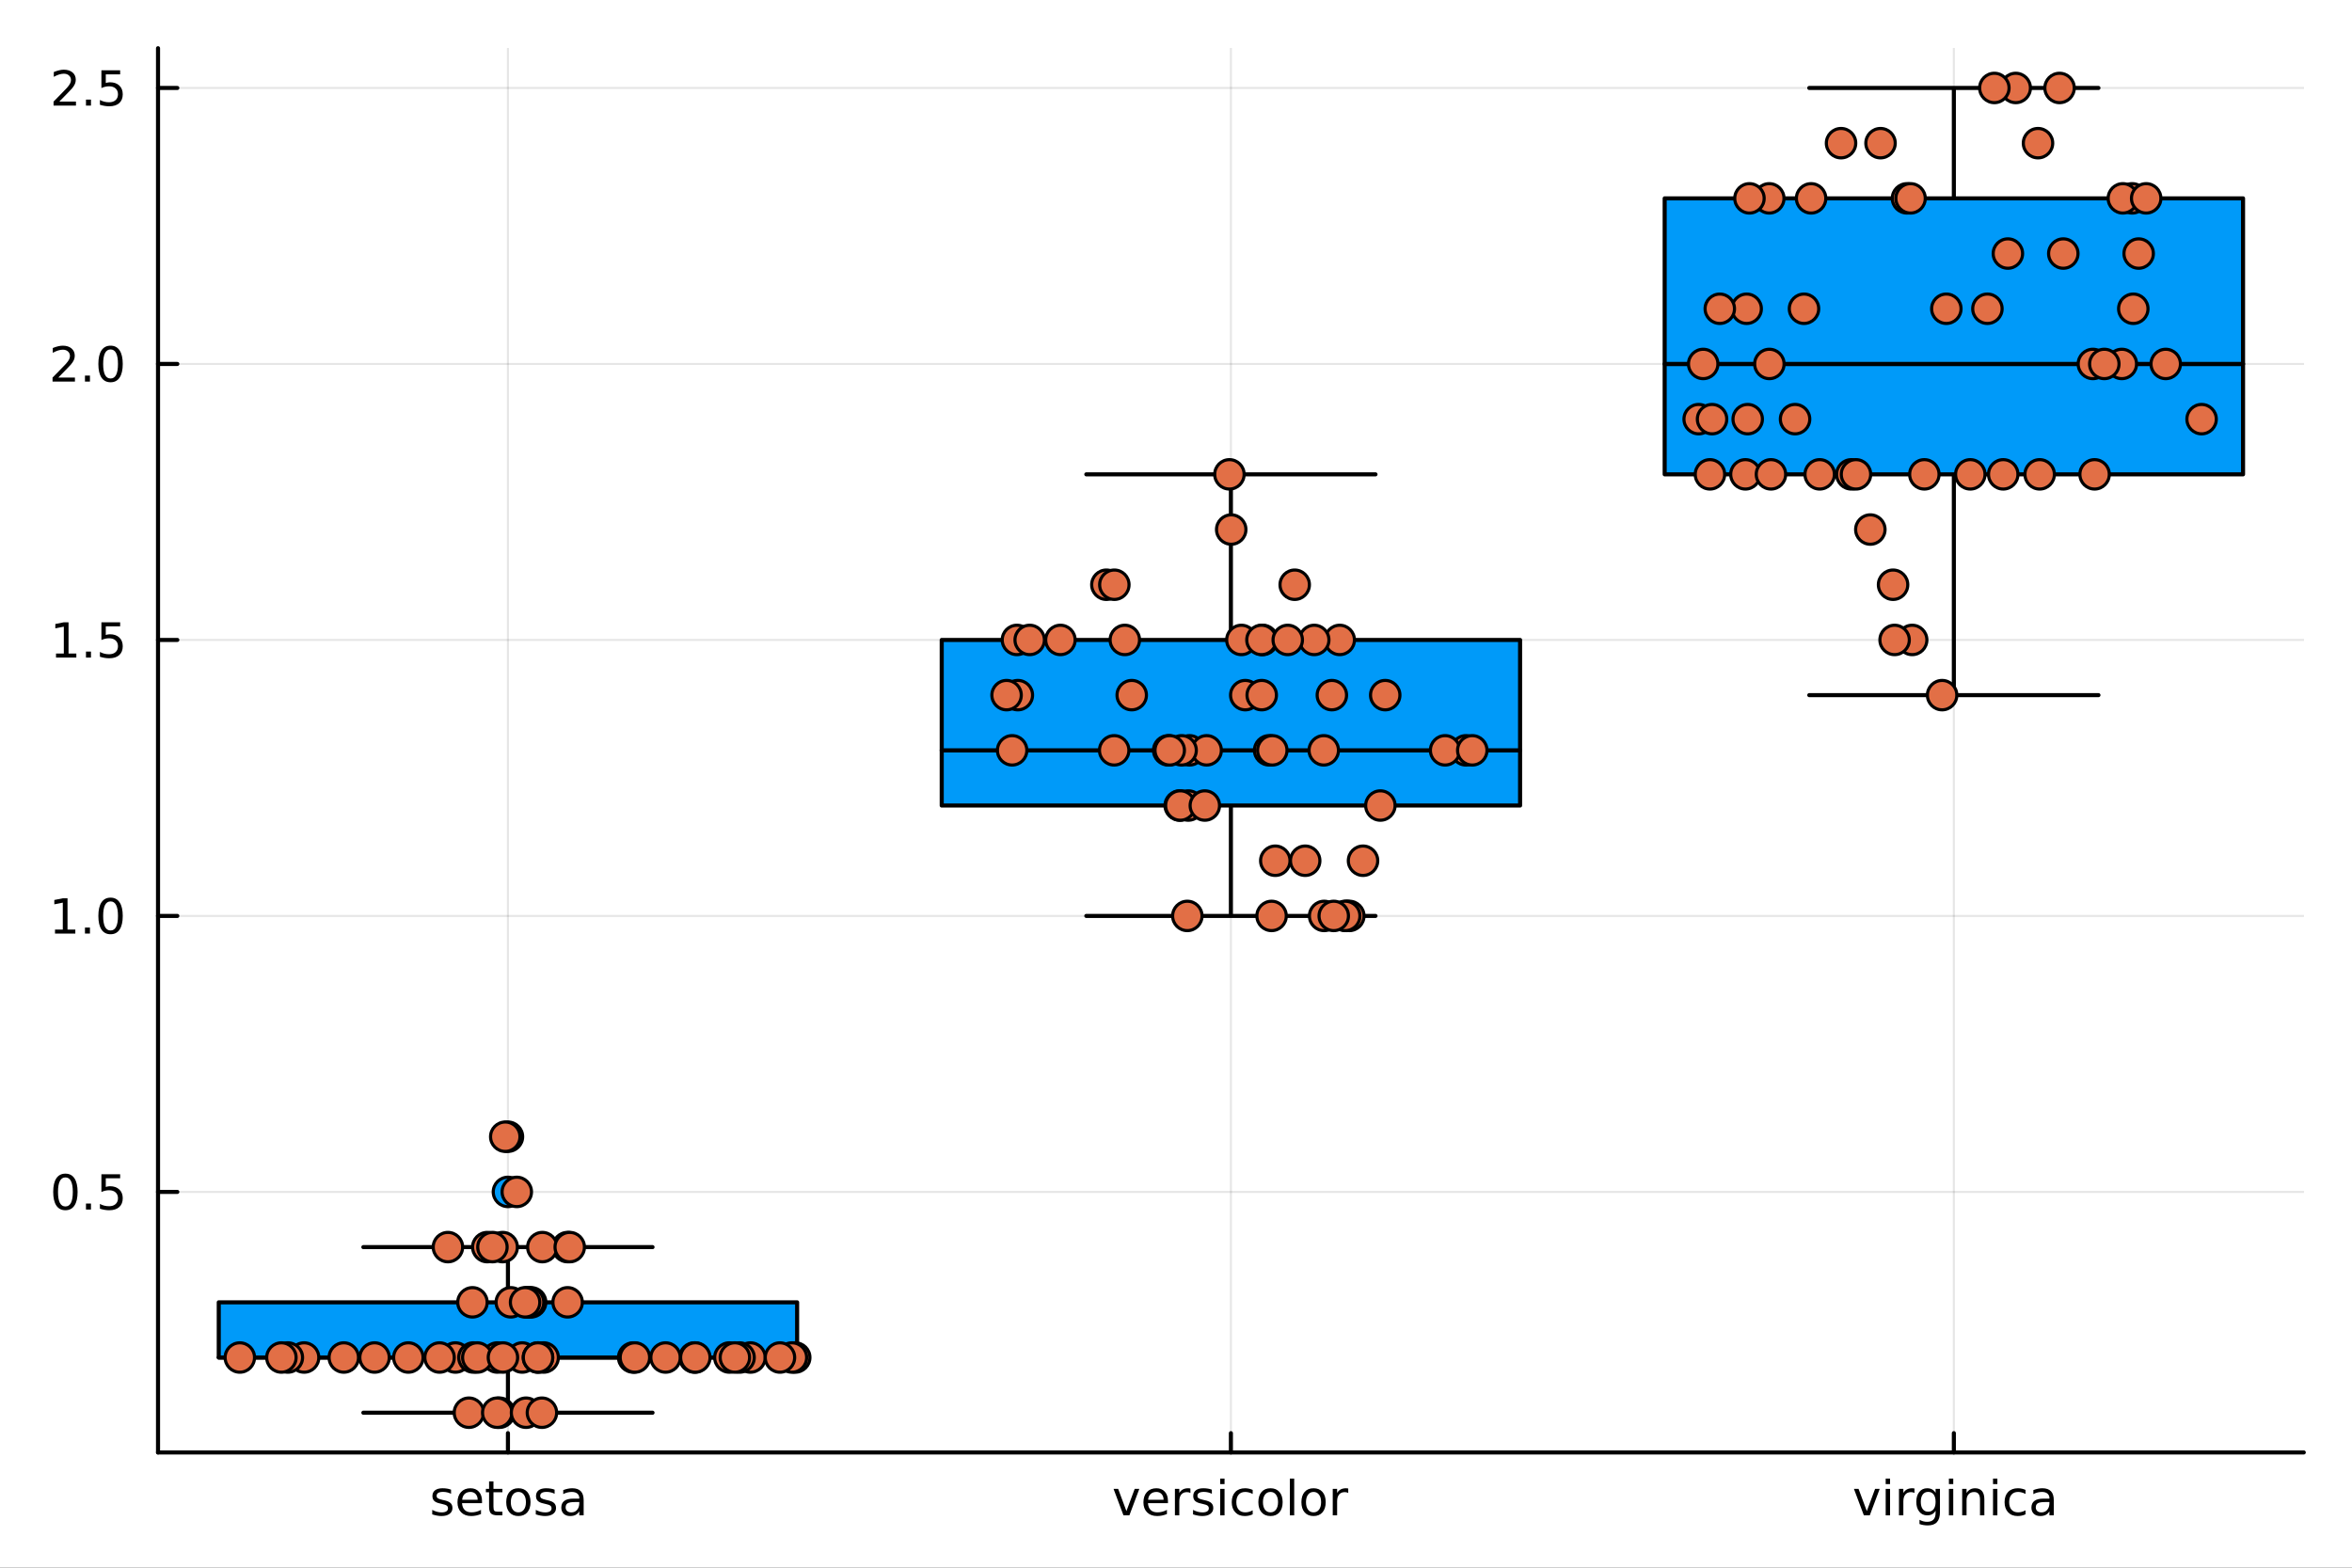 <?xml version="1.0" encoding="utf-8"?>
<svg xmlns="http://www.w3.org/2000/svg" xmlns:xlink="http://www.w3.org/1999/xlink" width="576" height="384" viewBox="0 0 2304 1536">
<rect x="0" y="0" width="2304" height="1536" fill="#333333" stroke="none"/>
<defs>
  <clipPath id="clip310">
    <rect x="0" y="0" width="2304" height="1536"/>
  </clipPath>
</defs>
<path clip-path="url(#clip310)" d="
M0 1536 L2304 1536 L2304 0 L0 0  Z
  " fill="#ffffff" fill-rule="evenodd" fill-opacity="1"/>
<defs>
  <clipPath id="clip311">
    <rect x="460" y="0" width="1614" height="1536"/>
  </clipPath>
</defs>
<path clip-path="url(#clip310)" d="
M154.805 1423.09 L2256.76 1423.09 L2256.76 47.244 L154.805 47.244  Z
  " fill="#ffffff" fill-rule="evenodd" fill-opacity="1"/>
<defs>
  <clipPath id="clip312">
    <rect x="154" y="47" width="2103" height="1377"/>
  </clipPath>
</defs>
<polyline clip-path="url(#clip312)" style="stroke:#000000; stroke-linecap:round; stroke-linejoin:round; stroke-width:2; stroke-opacity:0.1; fill:none" points="
  497.576,1423.09 497.576,47.244 
  "/>
<polyline clip-path="url(#clip312)" style="stroke:#000000; stroke-linecap:round; stroke-linejoin:round; stroke-width:2; stroke-opacity:0.1; fill:none" points="
  1205.78,1423.09 1205.78,47.244 
  "/>
<polyline clip-path="url(#clip312)" style="stroke:#000000; stroke-linecap:round; stroke-linejoin:round; stroke-width:2; stroke-opacity:0.1; fill:none" points="
  1913.98,1423.09 1913.98,47.244 
  "/>
<polyline clip-path="url(#clip310)" style="stroke:#000000; stroke-linecap:round; stroke-linejoin:round; stroke-width:4; stroke-opacity:1; fill:none" points="
  154.805,1423.09 2256.76,1423.09 
  "/>
<polyline clip-path="url(#clip310)" style="stroke:#000000; stroke-linecap:round; stroke-linejoin:round; stroke-width:4; stroke-opacity:1; fill:none" points="
  497.576,1423.09 497.576,1404.19 
  "/>
<polyline clip-path="url(#clip310)" style="stroke:#000000; stroke-linecap:round; stroke-linejoin:round; stroke-width:4; stroke-opacity:1; fill:none" points="
  1205.78,1423.09 1205.78,1404.19 
  "/>
<polyline clip-path="url(#clip310)" style="stroke:#000000; stroke-linecap:round; stroke-linejoin:round; stroke-width:4; stroke-opacity:1; fill:none" points="
  1913.98,1423.09 1913.98,1404.19 
  "/>
<path clip-path="url(#clip310)" d="M441.835 1459.56 L441.835 1463.59 Q440.03 1462.66 438.085 1462.2 Q436.141 1461.73 434.058 1461.73 Q430.886 1461.73 429.289 1462.71 Q427.715 1463.68 427.715 1465.62 Q427.715 1467.1 428.849 1467.96 Q429.984 1468.79 433.41 1469.56 L434.868 1469.88 Q439.405 1470.85 441.303 1472.64 Q443.224 1474.4 443.224 1477.57 Q443.224 1481.18 440.354 1483.28 Q437.507 1485.39 432.507 1485.39 Q430.423 1485.39 428.155 1484.97 Q425.91 1484.58 423.41 1483.77 L423.41 1479.37 Q425.771 1480.6 428.062 1481.22 Q430.354 1481.83 432.599 1481.83 Q435.609 1481.83 437.229 1480.81 Q438.849 1479.77 438.849 1477.89 Q438.849 1476.16 437.669 1475.23 Q436.511 1474.3 432.553 1473.45 L431.072 1473.1 Q427.113 1472.27 425.354 1470.55 Q423.595 1468.82 423.595 1465.81 Q423.595 1462.15 426.187 1460.16 Q428.78 1458.17 433.548 1458.17 Q435.91 1458.17 437.993 1458.52 Q440.076 1458.86 441.835 1459.56 Z" fill="#000000" fill-rule="evenodd" fill-opacity="1" /><path clip-path="url(#clip310)" d="M472.183 1470.69 L472.183 1472.78 L452.599 1472.78 Q452.877 1477.17 455.238 1479.49 Q457.622 1481.78 461.858 1481.78 Q464.312 1481.78 466.604 1481.18 Q468.919 1480.58 471.187 1479.37 L471.187 1483.4 Q468.895 1484.37 466.488 1484.88 Q464.081 1485.39 461.604 1485.39 Q455.4 1485.39 451.766 1481.78 Q448.155 1478.17 448.155 1472.01 Q448.155 1465.65 451.581 1461.92 Q455.03 1458.17 460.863 1458.17 Q466.095 1458.17 469.127 1461.55 Q472.183 1464.91 472.183 1470.69 M467.923 1469.44 Q467.877 1465.95 465.956 1463.86 Q464.058 1461.78 460.909 1461.78 Q457.345 1461.78 455.192 1463.79 Q453.062 1465.81 452.738 1469.47 L467.923 1469.44 Z" fill="#000000" fill-rule="evenodd" fill-opacity="1" /><path clip-path="url(#clip310)" d="M483.386 1451.43 L483.386 1458.79 L492.159 1458.79 L492.159 1462.1 L483.386 1462.1 L483.386 1476.18 Q483.386 1479.35 484.243 1480.25 Q485.122 1481.16 487.784 1481.16 L492.159 1481.16 L492.159 1484.72 L487.784 1484.72 Q482.854 1484.72 480.979 1482.89 Q479.104 1481.04 479.104 1476.18 L479.104 1462.1 L475.979 1462.1 L475.979 1458.79 L479.104 1458.79 L479.104 1451.43 L483.386 1451.43 Z" fill="#000000" fill-rule="evenodd" fill-opacity="1" /><path clip-path="url(#clip310)" d="M507.807 1461.78 Q504.381 1461.78 502.391 1464.47 Q500.4 1467.13 500.4 1471.78 Q500.4 1476.43 502.368 1479.12 Q504.358 1481.78 507.807 1481.78 Q511.21 1481.78 513.201 1479.09 Q515.192 1476.41 515.192 1471.78 Q515.192 1467.17 513.201 1464.49 Q511.21 1461.78 507.807 1461.78 M507.807 1458.17 Q513.363 1458.17 516.534 1461.78 Q519.705 1465.39 519.705 1471.78 Q519.705 1478.15 516.534 1481.78 Q513.363 1485.39 507.807 1485.39 Q502.229 1485.39 499.057 1481.78 Q495.909 1478.15 495.909 1471.78 Q495.909 1465.39 499.057 1461.78 Q502.229 1458.17 507.807 1458.17 Z" fill="#000000" fill-rule="evenodd" fill-opacity="1" /><path clip-path="url(#clip310)" d="M543.293 1459.56 L543.293 1463.59 Q541.488 1462.66 539.543 1462.2 Q537.599 1461.73 535.516 1461.73 Q532.344 1461.73 530.747 1462.71 Q529.173 1463.68 529.173 1465.62 Q529.173 1467.1 530.307 1467.96 Q531.441 1468.79 534.867 1469.56 L536.326 1469.88 Q540.863 1470.85 542.761 1472.64 Q544.682 1474.4 544.682 1477.57 Q544.682 1481.18 541.812 1483.28 Q538.965 1485.39 533.965 1485.39 Q531.881 1485.39 529.613 1484.97 Q527.367 1484.58 524.867 1483.77 L524.867 1479.37 Q527.229 1480.6 529.52 1481.22 Q531.812 1481.83 534.057 1481.83 Q537.066 1481.83 538.687 1480.81 Q540.307 1479.77 540.307 1477.89 Q540.307 1476.16 539.127 1475.23 Q537.969 1474.3 534.011 1473.45 L532.529 1473.1 Q528.571 1472.27 526.812 1470.55 Q525.053 1468.82 525.053 1465.81 Q525.053 1462.15 527.645 1460.16 Q530.238 1458.17 535.006 1458.17 Q537.367 1458.17 539.451 1458.52 Q541.534 1458.86 543.293 1459.56 Z" fill="#000000" fill-rule="evenodd" fill-opacity="1" /><path clip-path="url(#clip310)" d="M563.247 1471.69 Q558.085 1471.69 556.094 1472.87 Q554.103 1474.05 554.103 1476.9 Q554.103 1479.16 555.585 1480.51 Q557.089 1481.83 559.659 1481.83 Q563.201 1481.83 565.33 1479.33 Q567.483 1476.8 567.483 1472.64 L567.483 1471.69 L563.247 1471.69 M571.742 1469.93 L571.742 1484.72 L567.483 1484.72 L567.483 1480.78 Q566.025 1483.15 563.849 1484.28 Q561.673 1485.39 558.525 1485.39 Q554.543 1485.39 552.182 1483.17 Q549.844 1480.92 549.844 1477.17 Q549.844 1472.8 552.761 1470.58 Q555.701 1468.35 561.511 1468.35 L567.483 1468.35 L567.483 1467.94 Q567.483 1465 565.538 1463.4 Q563.617 1461.78 560.122 1461.78 Q557.9 1461.78 555.793 1462.31 Q553.687 1462.84 551.742 1463.91 L551.742 1459.97 Q554.08 1459.07 556.279 1458.63 Q558.478 1458.17 560.562 1458.17 Q566.187 1458.17 568.964 1461.09 Q571.742 1464 571.742 1469.93 Z" fill="#000000" fill-rule="evenodd" fill-opacity="1" /><path clip-path="url(#clip310)" d="M1090.83 1458.79 L1095.34 1458.79 L1103.44 1480.55 L1111.54 1458.79 L1116.06 1458.79 L1106.34 1484.72 L1100.55 1484.72 L1090.83 1458.79 Z" fill="#000000" fill-rule="evenodd" fill-opacity="1" /><path clip-path="url(#clip310)" d="M1144.11 1470.69 L1144.11 1472.78 L1124.53 1472.78 Q1124.81 1477.17 1127.17 1479.49 Q1129.55 1481.78 1133.79 1481.78 Q1136.24 1481.78 1138.54 1481.18 Q1140.85 1480.58 1143.12 1479.37 L1143.12 1483.4 Q1140.83 1484.37 1138.42 1484.88 Q1136.01 1485.39 1133.54 1485.39 Q1127.33 1485.39 1123.7 1481.78 Q1120.09 1478.17 1120.09 1472.01 Q1120.09 1465.65 1123.51 1461.92 Q1126.96 1458.17 1132.79 1458.17 Q1138.03 1458.17 1141.06 1461.55 Q1144.11 1464.91 1144.11 1470.69 M1139.85 1469.44 Q1139.81 1465.95 1137.89 1463.86 Q1135.99 1461.78 1132.84 1461.78 Q1129.28 1461.78 1127.12 1463.79 Q1124.99 1465.81 1124.67 1469.47 L1139.85 1469.44 Z" fill="#000000" fill-rule="evenodd" fill-opacity="1" /><path clip-path="url(#clip310)" d="M1166.13 1462.78 Q1165.41 1462.36 1164.55 1462.17 Q1163.72 1461.97 1162.7 1461.97 Q1159.09 1461.97 1157.15 1464.33 Q1155.23 1466.66 1155.23 1471.06 L1155.23 1484.72 L1150.94 1484.72 L1150.94 1458.79 L1155.23 1458.79 L1155.23 1462.82 Q1156.57 1460.46 1158.72 1459.33 Q1160.87 1458.17 1163.95 1458.17 Q1164.39 1458.17 1164.92 1458.24 Q1165.46 1458.28 1166.1 1458.4 L1166.13 1462.78 Z" fill="#000000" fill-rule="evenodd" fill-opacity="1" /><path clip-path="url(#clip310)" d="M1187.12 1459.56 L1187.12 1463.59 Q1185.32 1462.66 1183.37 1462.2 Q1181.43 1461.73 1179.35 1461.73 Q1176.17 1461.73 1174.58 1462.71 Q1173 1463.68 1173 1465.62 Q1173 1467.1 1174.14 1467.96 Q1175.27 1468.79 1178.7 1469.56 L1180.16 1469.88 Q1184.69 1470.85 1186.59 1472.64 Q1188.51 1474.4 1188.51 1477.57 Q1188.51 1481.18 1185.64 1483.28 Q1182.79 1485.39 1177.79 1485.39 Q1175.71 1485.39 1173.44 1484.97 Q1171.2 1484.58 1168.7 1483.77 L1168.7 1479.37 Q1171.06 1480.6 1173.35 1481.22 Q1175.64 1481.83 1177.89 1481.83 Q1180.9 1481.83 1182.52 1480.81 Q1184.14 1479.77 1184.14 1477.89 Q1184.14 1476.16 1182.96 1475.23 Q1181.8 1474.3 1177.84 1473.45 L1176.36 1473.1 Q1172.4 1472.27 1170.64 1470.55 Q1168.88 1468.82 1168.88 1465.81 Q1168.88 1462.15 1171.48 1460.16 Q1174.07 1458.17 1178.84 1458.17 Q1181.2 1458.17 1183.28 1458.52 Q1185.36 1458.86 1187.12 1459.56 Z" fill="#000000" fill-rule="evenodd" fill-opacity="1" /><path clip-path="url(#clip310)" d="M1195.29 1458.79 L1199.55 1458.79 L1199.55 1484.72 L1195.29 1484.72 L1195.29 1458.79 M1195.29 1448.7 L1199.55 1448.7 L1199.55 1454.1 L1195.29 1454.1 L1195.29 1448.7 Z" fill="#000000" fill-rule="evenodd" fill-opacity="1" /><path clip-path="url(#clip310)" d="M1227.12 1459.79 L1227.12 1463.77 Q1225.32 1462.78 1223.49 1462.29 Q1221.68 1461.78 1219.83 1461.78 Q1215.69 1461.78 1213.4 1464.42 Q1211.1 1467.03 1211.1 1471.78 Q1211.1 1476.53 1213.4 1479.16 Q1215.69 1481.78 1219.83 1481.78 Q1221.68 1481.78 1223.49 1481.29 Q1225.32 1480.78 1227.12 1479.79 L1227.12 1483.72 Q1225.34 1484.56 1223.42 1484.97 Q1221.52 1485.39 1219.37 1485.39 Q1213.51 1485.39 1210.06 1481.71 Q1206.61 1478.03 1206.61 1471.78 Q1206.61 1465.44 1210.09 1461.8 Q1213.58 1458.17 1219.65 1458.17 Q1221.61 1458.17 1223.49 1458.59 Q1225.36 1458.98 1227.12 1459.79 Z" fill="#000000" fill-rule="evenodd" fill-opacity="1" /><path clip-path="url(#clip310)" d="M1244.58 1461.78 Q1241.15 1461.78 1239.16 1464.47 Q1237.17 1467.13 1237.17 1471.78 Q1237.17 1476.43 1239.14 1479.12 Q1241.13 1481.78 1244.58 1481.78 Q1247.98 1481.78 1249.97 1479.09 Q1251.96 1476.41 1251.96 1471.78 Q1251.96 1467.17 1249.97 1464.49 Q1247.98 1461.78 1244.58 1461.78 M1244.58 1458.17 Q1250.13 1458.17 1253.3 1461.78 Q1256.47 1465.39 1256.47 1471.78 Q1256.47 1478.15 1253.3 1481.78 Q1250.13 1485.39 1244.58 1485.39 Q1239 1485.39 1235.83 1481.78 Q1232.68 1478.15 1232.68 1471.78 Q1232.68 1465.39 1235.83 1461.78 Q1239 1458.17 1244.58 1458.17 Z" fill="#000000" fill-rule="evenodd" fill-opacity="1" /><path clip-path="url(#clip310)" d="M1263.53 1448.7 L1267.79 1448.7 L1267.79 1484.72 L1263.53 1484.72 L1263.53 1448.7 Z" fill="#000000" fill-rule="evenodd" fill-opacity="1" /><path clip-path="url(#clip310)" d="M1286.75 1461.78 Q1283.33 1461.78 1281.34 1464.47 Q1279.34 1467.13 1279.34 1471.78 Q1279.34 1476.43 1281.31 1479.12 Q1283.3 1481.78 1286.75 1481.78 Q1290.15 1481.78 1292.15 1479.09 Q1294.14 1476.41 1294.14 1471.78 Q1294.14 1467.17 1292.15 1464.49 Q1290.15 1461.78 1286.75 1461.78 M1286.75 1458.17 Q1292.31 1458.17 1295.48 1461.78 Q1298.65 1465.39 1298.65 1471.78 Q1298.65 1478.15 1295.48 1481.78 Q1292.31 1485.39 1286.75 1485.39 Q1281.17 1485.39 1278 1481.78 Q1274.85 1478.15 1274.85 1471.78 Q1274.85 1465.39 1278 1461.78 Q1281.17 1458.17 1286.75 1458.17 Z" fill="#000000" fill-rule="evenodd" fill-opacity="1" /><path clip-path="url(#clip310)" d="M1320.73 1462.78 Q1320.02 1462.36 1319.16 1462.17 Q1318.33 1461.97 1317.31 1461.97 Q1313.7 1461.97 1311.75 1464.33 Q1309.83 1466.66 1309.83 1471.06 L1309.83 1484.72 L1305.55 1484.72 L1305.55 1458.79 L1309.83 1458.79 L1309.83 1462.82 Q1311.17 1460.46 1313.33 1459.33 Q1315.48 1458.17 1318.56 1458.17 Q1319 1458.17 1319.53 1458.24 Q1320.06 1458.28 1320.71 1458.4 L1320.73 1462.78 Z" fill="#000000" fill-rule="evenodd" fill-opacity="1" /><path clip-path="url(#clip310)" d="M1816.1 1458.79 L1820.62 1458.79 L1828.72 1480.55 L1836.82 1458.79 L1841.33 1458.79 L1831.61 1484.72 L1825.83 1484.72 L1816.1 1458.79 Z" fill="#000000" fill-rule="evenodd" fill-opacity="1" /><path clip-path="url(#clip310)" d="M1847.21 1458.79 L1851.47 1458.79 L1851.47 1484.72 L1847.21 1484.72 L1847.21 1458.79 M1847.21 1448.7 L1851.47 1448.7 L1851.47 1454.1 L1847.21 1454.1 L1847.21 1448.7 Z" fill="#000000" fill-rule="evenodd" fill-opacity="1" /><path clip-path="url(#clip310)" d="M1875.41 1462.78 Q1874.69 1462.36 1873.83 1462.17 Q1873 1461.97 1871.98 1461.97 Q1868.37 1461.97 1866.43 1464.33 Q1864.51 1466.66 1864.51 1471.06 L1864.51 1484.72 L1860.22 1484.72 L1860.22 1458.79 L1864.51 1458.79 L1864.51 1462.82 Q1865.85 1460.46 1868 1459.33 Q1870.15 1458.17 1873.23 1458.17 Q1873.67 1458.17 1874.21 1458.24 Q1874.74 1458.28 1875.39 1458.4 L1875.41 1462.78 Z" fill="#000000" fill-rule="evenodd" fill-opacity="1" /><path clip-path="url(#clip310)" d="M1896.1 1471.46 Q1896.1 1466.83 1894.18 1464.28 Q1892.28 1461.73 1888.83 1461.73 Q1885.41 1461.73 1883.49 1464.28 Q1881.59 1466.83 1881.59 1471.46 Q1881.59 1476.06 1883.49 1478.61 Q1885.41 1481.16 1888.83 1481.16 Q1892.28 1481.16 1894.18 1478.61 Q1896.1 1476.06 1896.1 1471.46 M1900.36 1481.5 Q1900.36 1488.12 1897.42 1491.34 Q1894.48 1494.58 1888.42 1494.58 Q1886.17 1494.58 1884.18 1494.23 Q1882.19 1493.91 1880.32 1493.22 L1880.32 1489.07 Q1882.19 1490.09 1884.02 1490.58 Q1885.85 1491.06 1887.75 1491.06 Q1891.94 1491.06 1894.02 1488.86 Q1896.1 1486.69 1896.1 1482.27 L1896.1 1480.16 Q1894.78 1482.45 1892.72 1483.59 Q1890.66 1484.72 1887.79 1484.72 Q1883.02 1484.72 1880.11 1481.09 Q1877.19 1477.45 1877.19 1471.46 Q1877.19 1465.44 1880.11 1461.8 Q1883.02 1458.17 1887.79 1458.17 Q1890.66 1458.17 1892.72 1459.3 Q1894.78 1460.44 1896.1 1462.73 L1896.1 1458.79 L1900.36 1458.79 L1900.36 1481.5 Z" fill="#000000" fill-rule="evenodd" fill-opacity="1" /><path clip-path="url(#clip310)" d="M1909.14 1458.79 L1913.39 1458.79 L1913.39 1484.72 L1909.14 1484.72 L1909.14 1458.79 M1909.14 1448.7 L1913.39 1448.7 L1913.39 1454.1 L1909.14 1454.1 L1909.14 1448.7 Z" fill="#000000" fill-rule="evenodd" fill-opacity="1" /><path clip-path="url(#clip310)" d="M1943.86 1469.07 L1943.86 1484.72 L1939.6 1484.72 L1939.6 1469.21 Q1939.6 1465.53 1938.16 1463.7 Q1936.73 1461.87 1933.86 1461.87 Q1930.41 1461.87 1928.42 1464.07 Q1926.43 1466.27 1926.43 1470.07 L1926.43 1484.72 L1922.14 1484.72 L1922.14 1458.79 L1926.43 1458.79 L1926.43 1462.82 Q1927.95 1460.48 1930.01 1459.33 Q1932.1 1458.17 1934.81 1458.17 Q1939.27 1458.17 1941.57 1460.95 Q1943.86 1463.7 1943.86 1469.07 Z" fill="#000000" fill-rule="evenodd" fill-opacity="1" /><path clip-path="url(#clip310)" d="M1952.35 1458.79 L1956.61 1458.79 L1956.61 1484.72 L1952.35 1484.72 L1952.35 1458.79 M1952.35 1448.7 L1956.61 1448.7 L1956.61 1454.1 L1952.35 1454.1 L1952.35 1448.7 Z" fill="#000000" fill-rule="evenodd" fill-opacity="1" /><path clip-path="url(#clip310)" d="M1984.18 1459.79 L1984.18 1463.77 Q1982.38 1462.78 1980.55 1462.29 Q1978.74 1461.78 1976.89 1461.78 Q1972.75 1461.78 1970.45 1464.42 Q1968.16 1467.03 1968.16 1471.78 Q1968.16 1476.53 1970.45 1479.16 Q1972.75 1481.78 1976.89 1481.78 Q1978.74 1481.78 1980.55 1481.29 Q1982.38 1480.78 1984.18 1479.79 L1984.18 1483.72 Q1982.4 1484.56 1980.48 1484.97 Q1978.58 1485.39 1976.43 1485.39 Q1970.57 1485.39 1967.12 1481.71 Q1963.67 1478.03 1963.67 1471.78 Q1963.67 1465.44 1967.14 1461.8 Q1970.64 1458.17 1976.7 1458.17 Q1978.67 1458.17 1980.55 1458.59 Q1982.42 1458.98 1984.18 1459.79 Z" fill="#000000" fill-rule="evenodd" fill-opacity="1" /><path clip-path="url(#clip310)" d="M2003.37 1471.69 Q1998.21 1471.69 1996.22 1472.87 Q1994.23 1474.05 1994.23 1476.9 Q1994.23 1479.16 1995.71 1480.51 Q1997.21 1481.83 1999.78 1481.83 Q2003.32 1481.83 2005.45 1479.33 Q2007.61 1476.8 2007.61 1472.64 L2007.61 1471.69 L2003.37 1471.69 M2011.87 1469.93 L2011.87 1484.72 L2007.61 1484.72 L2007.61 1480.78 Q2006.15 1483.15 2003.97 1484.28 Q2001.8 1485.39 1998.65 1485.39 Q1994.67 1485.39 1992.31 1483.17 Q1989.97 1480.92 1989.97 1477.17 Q1989.97 1472.8 1992.88 1470.58 Q1995.82 1468.35 2001.63 1468.35 L2007.61 1468.35 L2007.61 1467.94 Q2007.61 1465 2005.66 1463.4 Q2003.74 1461.78 2000.25 1461.78 Q1998.02 1461.78 1995.92 1462.31 Q1993.81 1462.84 1991.87 1463.91 L1991.87 1459.97 Q1994.2 1459.07 1996.4 1458.63 Q1998.6 1458.17 2000.69 1458.17 Q2006.31 1458.17 2009.09 1461.09 Q2011.87 1464 2011.87 1469.93 Z" fill="#000000" fill-rule="evenodd" fill-opacity="1" /><polyline clip-path="url(#clip312)" style="stroke:#000000; stroke-linecap:round; stroke-linejoin:round; stroke-width:2; stroke-opacity:0.1; fill:none" points="
  154.805,1167.82 2256.76,1167.82 
  "/>
<polyline clip-path="url(#clip312)" style="stroke:#000000; stroke-linecap:round; stroke-linejoin:round; stroke-width:2; stroke-opacity:0.1; fill:none" points="
  154.805,897.412 2256.76,897.412 
  "/>
<polyline clip-path="url(#clip312)" style="stroke:#000000; stroke-linecap:round; stroke-linejoin:round; stroke-width:2; stroke-opacity:0.1; fill:none" points="
  154.805,627.002 2256.76,627.002 
  "/>
<polyline clip-path="url(#clip312)" style="stroke:#000000; stroke-linecap:round; stroke-linejoin:round; stroke-width:2; stroke-opacity:0.1; fill:none" points="
  154.805,356.593 2256.76,356.593 
  "/>
<polyline clip-path="url(#clip312)" style="stroke:#000000; stroke-linecap:round; stroke-linejoin:round; stroke-width:2; stroke-opacity:0.1; fill:none" points="
  154.805,86.183 2256.76,86.183 
  "/>
<polyline clip-path="url(#clip310)" style="stroke:#000000; stroke-linecap:round; stroke-linejoin:round; stroke-width:4; stroke-opacity:1; fill:none" points="
  154.805,1423.09 154.805,47.244 
  "/>
<polyline clip-path="url(#clip310)" style="stroke:#000000; stroke-linecap:round; stroke-linejoin:round; stroke-width:4; stroke-opacity:1; fill:none" points="
  154.805,1167.82 173.703,1167.82 
  "/>
<polyline clip-path="url(#clip310)" style="stroke:#000000; stroke-linecap:round; stroke-linejoin:round; stroke-width:4; stroke-opacity:1; fill:none" points="
  154.805,897.412 173.703,897.412 
  "/>
<polyline clip-path="url(#clip310)" style="stroke:#000000; stroke-linecap:round; stroke-linejoin:round; stroke-width:4; stroke-opacity:1; fill:none" points="
  154.805,627.002 173.703,627.002 
  "/>
<polyline clip-path="url(#clip310)" style="stroke:#000000; stroke-linecap:round; stroke-linejoin:round; stroke-width:4; stroke-opacity:1; fill:none" points="
  154.805,356.593 173.703,356.593 
  "/>
<polyline clip-path="url(#clip310)" style="stroke:#000000; stroke-linecap:round; stroke-linejoin:round; stroke-width:4; stroke-opacity:1; fill:none" points="
  154.805,86.183 173.703,86.183 
  "/>
<path clip-path="url(#clip310)" d="M64.065 1153.62 Q60.454 1153.62 58.625 1157.18 Q56.819 1160.73 56.819 1167.86 Q56.819 1174.96 58.625 1178.53 Q60.454 1182.07 64.065 1182.07 Q67.699 1182.07 69.504 1178.53 Q71.333 1174.96 71.333 1167.86 Q71.333 1160.73 69.504 1157.18 Q67.699 1153.62 64.065 1153.62 M64.065 1149.92 Q69.875 1149.92 72.93 1154.52 Q76.009 1159.11 76.009 1167.86 Q76.009 1176.58 72.93 1181.19 Q69.875 1185.77 64.065 1185.77 Q58.255 1185.77 55.176 1181.19 Q52.12 1176.58 52.12 1167.86 Q52.12 1159.11 55.176 1154.52 Q58.255 1149.92 64.065 1149.92 Z" fill="#000000" fill-rule="evenodd" fill-opacity="1" /><path clip-path="url(#clip310)" d="M84.227 1179.22 L89.111 1179.22 L89.111 1185.1 L84.227 1185.1 L84.227 1179.22 Z" fill="#000000" fill-rule="evenodd" fill-opacity="1" /><path clip-path="url(#clip310)" d="M99.342 1150.54 L117.699 1150.54 L117.699 1154.48 L103.625 1154.48 L103.625 1162.95 Q104.643 1162.6 105.662 1162.44 Q106.68 1162.25 107.699 1162.25 Q113.486 1162.25 116.865 1165.43 Q120.245 1168.6 120.245 1174.01 Q120.245 1179.59 116.773 1182.69 Q113.3 1185.77 106.981 1185.77 Q104.805 1185.77 102.537 1185.4 Q100.291 1185.03 97.884 1184.29 L97.884 1179.59 Q99.967 1180.73 102.189 1181.28 Q104.412 1181.84 106.888 1181.84 Q110.893 1181.84 113.231 1179.73 Q115.569 1177.62 115.569 1174.01 Q115.569 1170.4 113.231 1168.3 Q110.893 1166.19 106.888 1166.19 Q105.014 1166.19 103.139 1166.61 Q101.287 1167.02 99.342 1167.9 L99.342 1150.54 Z" fill="#000000" fill-rule="evenodd" fill-opacity="1" /><path clip-path="url(#clip310)" d="M53.88 910.757 L61.518 910.757 L61.518 884.391 L53.208 886.058 L53.208 881.798 L61.472 880.132 L66.148 880.132 L66.148 910.757 L73.787 910.757 L73.787 914.692 L53.88 914.692 L53.88 910.757 Z" fill="#000000" fill-rule="evenodd" fill-opacity="1" /><path clip-path="url(#clip310)" d="M83.231 908.812 L88.115 908.812 L88.115 914.692 L83.231 914.692 L83.231 908.812 Z" fill="#000000" fill-rule="evenodd" fill-opacity="1" /><path clip-path="url(#clip310)" d="M108.301 883.21 Q104.689 883.21 102.861 886.775 Q101.055 890.317 101.055 897.446 Q101.055 904.553 102.861 908.118 Q104.689 911.659 108.301 911.659 Q111.935 911.659 113.74 908.118 Q115.569 904.553 115.569 897.446 Q115.569 890.317 113.74 886.775 Q111.935 883.21 108.301 883.21 M108.301 879.507 Q114.111 879.507 117.166 884.113 Q120.245 888.696 120.245 897.446 Q120.245 906.173 117.166 910.78 Q114.111 915.363 108.301 915.363 Q102.49 915.363 99.412 910.78 Q96.356 906.173 96.356 897.446 Q96.356 888.696 99.412 884.113 Q102.49 879.507 108.301 879.507 Z" fill="#000000" fill-rule="evenodd" fill-opacity="1" /><path clip-path="url(#clip310)" d="M54.875 640.347 L62.514 640.347 L62.514 613.981 L54.204 615.648 L54.204 611.389 L62.467 609.722 L67.143 609.722 L67.143 640.347 L74.782 640.347 L74.782 644.282 L54.875 644.282 L54.875 640.347 Z" fill="#000000" fill-rule="evenodd" fill-opacity="1" /><path clip-path="url(#clip310)" d="M84.227 638.403 L89.111 638.403 L89.111 644.282 L84.227 644.282 L84.227 638.403 Z" fill="#000000" fill-rule="evenodd" fill-opacity="1" /><path clip-path="url(#clip310)" d="M99.342 609.722 L117.699 609.722 L117.699 613.657 L103.625 613.657 L103.625 622.13 Q104.643 621.782 105.662 621.62 Q106.68 621.435 107.699 621.435 Q113.486 621.435 116.865 624.606 Q120.245 627.778 120.245 633.194 Q120.245 638.773 116.773 641.875 Q113.3 644.953 106.981 644.953 Q104.805 644.953 102.537 644.583 Q100.291 644.213 97.884 643.472 L97.884 638.773 Q99.967 639.907 102.189 640.463 Q104.412 641.018 106.888 641.018 Q110.893 641.018 113.231 638.912 Q115.569 636.805 115.569 633.194 Q115.569 629.583 113.231 627.477 Q110.893 625.37 106.888 625.37 Q105.014 625.37 103.139 625.787 Q101.287 626.204 99.342 627.083 L99.342 609.722 Z" fill="#000000" fill-rule="evenodd" fill-opacity="1" /><path clip-path="url(#clip310)" d="M57.097 369.937 L73.416 369.937 L73.416 373.873 L51.472 373.873 L51.472 369.937 Q54.134 367.183 58.718 362.553 Q63.324 357.9 64.504 356.558 Q66.75 354.035 67.629 352.299 Q68.532 350.539 68.532 348.85 Q68.532 346.095 66.588 344.359 Q64.666 342.623 61.565 342.623 Q59.366 342.623 56.912 343.387 Q54.481 344.151 51.704 345.701 L51.704 340.979 Q54.528 339.845 56.981 339.266 Q59.435 338.688 61.472 338.688 Q66.842 338.688 70.037 341.373 Q73.231 344.058 73.231 348.549 Q73.231 350.678 72.421 352.6 Q71.634 354.498 69.528 357.09 Q68.949 357.762 65.847 360.979 Q62.745 364.174 57.097 369.937 Z" fill="#000000" fill-rule="evenodd" fill-opacity="1" /><path clip-path="url(#clip310)" d="M83.231 367.993 L88.115 367.993 L88.115 373.873 L83.231 373.873 L83.231 367.993 Z" fill="#000000" fill-rule="evenodd" fill-opacity="1" /><path clip-path="url(#clip310)" d="M108.301 342.391 Q104.689 342.391 102.861 345.956 Q101.055 349.498 101.055 356.627 Q101.055 363.734 102.861 367.299 Q104.689 370.84 108.301 370.84 Q111.935 370.84 113.74 367.299 Q115.569 363.734 115.569 356.627 Q115.569 349.498 113.74 345.956 Q111.935 342.391 108.301 342.391 M108.301 338.688 Q114.111 338.688 117.166 343.294 Q120.245 347.877 120.245 356.627 Q120.245 365.354 117.166 369.961 Q114.111 374.544 108.301 374.544 Q102.49 374.544 99.412 369.961 Q96.356 365.354 96.356 356.627 Q96.356 347.877 99.412 343.294 Q102.49 338.688 108.301 338.688 Z" fill="#000000" fill-rule="evenodd" fill-opacity="1" /><path clip-path="url(#clip310)" d="M58.093 99.528 L74.412 99.528 L74.412 103.463 L52.468 103.463 L52.468 99.528 Q55.13 96.773 59.713 92.144 Q64.319 87.491 65.5 86.148 Q67.745 83.625 68.625 81.889 Q69.528 80.13 69.528 78.44 Q69.528 75.685 67.583 73.949 Q65.662 72.213 62.56 72.213 Q60.361 72.213 57.907 72.977 Q55.477 73.741 52.699 75.292 L52.699 70.57 Q55.523 69.436 57.977 68.857 Q60.43 68.278 62.467 68.278 Q67.838 68.278 71.032 70.963 Q74.227 73.648 74.227 78.139 Q74.227 80.269 73.416 82.19 Q72.629 84.088 70.523 86.681 Q69.944 87.352 66.842 90.57 Q63.741 93.764 58.093 99.528 Z" fill="#000000" fill-rule="evenodd" fill-opacity="1" /><path clip-path="url(#clip310)" d="M84.227 97.584 L89.111 97.584 L89.111 103.463 L84.227 103.463 L84.227 97.584 Z" fill="#000000" fill-rule="evenodd" fill-opacity="1" /><path clip-path="url(#clip310)" d="M99.342 68.903 L117.699 68.903 L117.699 72.838 L103.625 72.838 L103.625 81.31 Q104.643 80.963 105.662 80.801 Q106.68 80.616 107.699 80.616 Q113.486 80.616 116.865 83.787 Q120.245 86.959 120.245 92.375 Q120.245 97.954 116.773 101.056 Q113.3 104.134 106.981 104.134 Q104.805 104.134 102.537 103.764 Q100.291 103.394 97.884 102.653 L97.884 97.954 Q99.967 99.088 102.189 99.644 Q104.412 100.199 106.888 100.199 Q110.893 100.199 113.231 98.093 Q115.569 95.986 115.569 92.375 Q115.569 88.764 113.231 86.658 Q110.893 84.551 106.888 84.551 Q105.014 84.551 103.139 84.968 Q101.287 85.385 99.342 86.264 L99.342 68.903 Z" fill="#000000" fill-rule="evenodd" fill-opacity="1" /><path clip-path="url(#clip312)" d="
M497.576 1384.15 L355.935 1384.15 L639.217 1384.15 L497.576 1384.15 L497.576 1330.07 L497.576 1384.15  Z
  " fill="#009af9" fill-rule="evenodd" fill-opacity="1"/>
<polyline clip-path="url(#clip312)" style="stroke:#000000; stroke-linecap:round; stroke-linejoin:round; stroke-width:4; stroke-opacity:1; fill:none" points="
  497.576,1384.15 355.935,1384.15 639.217,1384.15 497.576,1384.15 497.576,1330.07 497.576,1384.15 
  "/>
<path clip-path="url(#clip312)" d="
M780.858 1330.07 L780.858 1330.07 L214.294 1330.07 L214.294 1330.07 L780.858 1330.07 L780.858 1330.07 L780.858 1330.07  Z
  " fill="#009af9" fill-rule="evenodd" fill-opacity="1"/>
<polyline clip-path="url(#clip312)" style="stroke:#000000; stroke-linecap:round; stroke-linejoin:round; stroke-width:4; stroke-opacity:1; fill:none" points="
  780.858,1330.07 780.858,1330.07 214.294,1330.07 780.858,1330.07 
  "/>
<path clip-path="url(#clip312)" d="
M780.858 1275.99 L214.294 1275.99 L214.294 1330.07 L780.858 1330.07 L780.858 1275.99 L497.576 1275.99 L780.858 1275.99  Z
  " fill="#009af9" fill-rule="evenodd" fill-opacity="1"/>
<polyline clip-path="url(#clip312)" style="stroke:#000000; stroke-linecap:round; stroke-linejoin:round; stroke-width:4; stroke-opacity:1; fill:none" points="
  780.858,1275.99 214.294,1275.99 214.294,1330.07 780.858,1330.07 780.858,1275.99 497.576,1275.99 780.858,1275.99 
  "/>
<path clip-path="url(#clip312)" d="
M497.576 1221.9 L355.935 1221.9 L639.217 1221.9 L497.576 1221.9 L497.576 1275.99 L497.576 1221.9  Z
  " fill="#009af9" fill-rule="evenodd" fill-opacity="1"/>
<polyline clip-path="url(#clip312)" style="stroke:#000000; stroke-linecap:round; stroke-linejoin:round; stroke-width:4; stroke-opacity:1; fill:none" points="
  497.576,1221.9 355.935,1221.9 639.217,1221.9 497.576,1221.9 497.576,1275.99 497.576,1221.9 
  "/>
<path clip-path="url(#clip312)" d="
M1205.78 897.412 L1064.14 897.412 L1347.42 897.412 L1205.78 897.412 L1205.78 789.248 L1205.78 897.412  Z
  " fill="#009af9" fill-rule="evenodd" fill-opacity="1"/>
<polyline clip-path="url(#clip312)" style="stroke:#000000; stroke-linecap:round; stroke-linejoin:round; stroke-width:4; stroke-opacity:1; fill:none" points="
  1205.78,897.412 1064.14,897.412 1347.42,897.412 1205.78,897.412 1205.78,789.248 1205.78,897.412 
  "/>
<path clip-path="url(#clip312)" d="
M1489.06 789.248 L1489.06 735.166 L922.499 735.166 L922.499 789.248 L1489.06 789.248 L1489.06 735.166 L1489.06 789.248  Z
  " fill="#009af9" fill-rule="evenodd" fill-opacity="1"/>
<polyline clip-path="url(#clip312)" style="stroke:#000000; stroke-linecap:round; stroke-linejoin:round; stroke-width:4; stroke-opacity:1; fill:none" points="
  1489.06,789.248 1489.06,735.166 922.499,735.166 922.499,789.248 1489.06,789.248 1489.06,735.166 1489.06,789.248 
  "/>
<path clip-path="url(#clip312)" d="
M1489.06 627.002 L922.499 627.002 L922.499 735.166 L1489.06 735.166 L1489.06 627.002 L1205.78 627.002 L1489.06 627.002  Z
  " fill="#009af9" fill-rule="evenodd" fill-opacity="1"/>
<polyline clip-path="url(#clip312)" style="stroke:#000000; stroke-linecap:round; stroke-linejoin:round; stroke-width:4; stroke-opacity:1; fill:none" points="
  1489.06,627.002 922.499,627.002 922.499,735.166 1489.06,735.166 1489.06,627.002 1205.78,627.002 1489.06,627.002 
  "/>
<path clip-path="url(#clip312)" d="
M1205.78 464.756 L1064.14 464.756 L1347.42 464.756 L1205.78 464.756 L1205.78 627.002 L1205.78 464.756  Z
  " fill="#009af9" fill-rule="evenodd" fill-opacity="1"/>
<polyline clip-path="url(#clip312)" style="stroke:#000000; stroke-linecap:round; stroke-linejoin:round; stroke-width:4; stroke-opacity:1; fill:none" points="
  1205.78,464.756 1064.14,464.756 1347.42,464.756 1205.78,464.756 1205.78,627.002 1205.78,464.756 
  "/>
<path clip-path="url(#clip312)" d="
M1913.98 681.084 L1772.34 681.084 L2055.63 681.084 L1913.98 681.084 L1913.98 464.756 L1913.98 681.084  Z
  " fill="#009af9" fill-rule="evenodd" fill-opacity="1"/>
<polyline clip-path="url(#clip312)" style="stroke:#000000; stroke-linecap:round; stroke-linejoin:round; stroke-width:4; stroke-opacity:1; fill:none" points="
  1913.98,681.084 1772.34,681.084 2055.63,681.084 1913.98,681.084 1913.98,464.756 1913.98,681.084 
  "/>
<path clip-path="url(#clip312)" d="
M2197.27 464.756 L2197.27 356.593 L1630.7 356.593 L1630.7 464.756 L2197.27 464.756 L2197.27 356.593 L2197.27 464.756  Z
  " fill="#009af9" fill-rule="evenodd" fill-opacity="1"/>
<polyline clip-path="url(#clip312)" style="stroke:#000000; stroke-linecap:round; stroke-linejoin:round; stroke-width:4; stroke-opacity:1; fill:none" points="
  2197.27,464.756 2197.27,356.593 1630.7,356.593 1630.7,464.756 2197.27,464.756 2197.27,356.593 2197.27,464.756 
  "/>
<path clip-path="url(#clip312)" d="
M2197.27 194.347 L1630.7 194.347 L1630.7 356.593 L2197.27 356.593 L2197.27 194.347 L1913.98 194.347 L2197.27 194.347  Z
  " fill="#009af9" fill-rule="evenodd" fill-opacity="1"/>
<polyline clip-path="url(#clip312)" style="stroke:#000000; stroke-linecap:round; stroke-linejoin:round; stroke-width:4; stroke-opacity:1; fill:none" points="
  2197.27,194.347 1630.7,194.347 1630.7,356.593 2197.27,356.593 2197.27,194.347 1913.98,194.347 2197.27,194.347 
  "/>
<path clip-path="url(#clip312)" d="
M1913.98 86.183 L1772.34 86.183 L2055.63 86.183 L1913.98 86.183 L1913.98 194.347 L1913.98 86.183  Z
  " fill="#009af9" fill-rule="evenodd" fill-opacity="1"/>
<polyline clip-path="url(#clip312)" style="stroke:#000000; stroke-linecap:round; stroke-linejoin:round; stroke-width:4; stroke-opacity:1; fill:none" points="
  1913.98,86.183 1772.34,86.183 2055.63,86.183 1913.98,86.183 1913.98,194.347 1913.98,86.183 
  "/>
<circle clip-path="url(#clip312)" cx="497.576" cy="1167.82" r="14.4" fill="#009af9" fill-rule="evenodd" fill-opacity="1" stroke="#000000" stroke-opacity="1" stroke-width="3.072"/>
<circle clip-path="url(#clip312)" cx="497.576" cy="1113.74" r="14.4" fill="#009af9" fill-rule="evenodd" fill-opacity="1" stroke="#000000" stroke-opacity="1" stroke-width="3.072"/>
<polyline clip-path="url(#clip312)" style="stroke:#009af9; stroke-linecap:round; stroke-linejoin:round; stroke-width:0; stroke-opacity:1; fill:none" points="
  497.576,1384.15 355.935,1384.15 639.217,1384.15 497.576,1384.15 497.576,1330.07 
  "/>
<polyline clip-path="url(#clip312)" style="stroke:#009af9; stroke-linecap:round; stroke-linejoin:round; stroke-width:0; stroke-opacity:1; fill:none" points="
  780.858,1330.07 780.858,1330.07 214.294,1330.07 780.858,1330.07 
  "/>
<polyline clip-path="url(#clip312)" style="stroke:#009af9; stroke-linecap:round; stroke-linejoin:round; stroke-width:0; stroke-opacity:1; fill:none" points="
  780.858,1275.99 214.294,1275.99 214.294,1330.07 780.858,1330.07 780.858,1275.99 497.576,1275.99 
  "/>
<polyline clip-path="url(#clip312)" style="stroke:#009af9; stroke-linecap:round; stroke-linejoin:round; stroke-width:0; stroke-opacity:1; fill:none" points="
  497.576,1221.9 355.935,1221.9 639.217,1221.9 497.576,1221.9 497.576,1275.99 
  "/>
<polyline clip-path="url(#clip312)" style="stroke:#009af9; stroke-linecap:round; stroke-linejoin:round; stroke-width:0; stroke-opacity:1; fill:none" points="
  1205.78,897.412 1064.14,897.412 1347.42,897.412 1205.78,897.412 1205.78,789.248 
  "/>
<polyline clip-path="url(#clip312)" style="stroke:#009af9; stroke-linecap:round; stroke-linejoin:round; stroke-width:0; stroke-opacity:1; fill:none" points="
  1489.06,789.248 1489.06,735.166 922.499,735.166 922.499,789.248 1489.06,789.248 1489.06,735.166 
  "/>
<polyline clip-path="url(#clip312)" style="stroke:#009af9; stroke-linecap:round; stroke-linejoin:round; stroke-width:0; stroke-opacity:1; fill:none" points="
  1489.06,627.002 922.499,627.002 922.499,735.166 1489.06,735.166 1489.06,627.002 1205.78,627.002 
  "/>
<polyline clip-path="url(#clip312)" style="stroke:#009af9; stroke-linecap:round; stroke-linejoin:round; stroke-width:0; stroke-opacity:1; fill:none" points="
  1205.78,464.756 1064.14,464.756 1347.42,464.756 1205.78,464.756 1205.78,627.002 
  "/>
<polyline clip-path="url(#clip312)" style="stroke:#009af9; stroke-linecap:round; stroke-linejoin:round; stroke-width:0; stroke-opacity:1; fill:none" points="
  1913.98,681.084 1772.34,681.084 2055.63,681.084 1913.98,681.084 1913.98,464.756 
  "/>
<polyline clip-path="url(#clip312)" style="stroke:#009af9; stroke-linecap:round; stroke-linejoin:round; stroke-width:0; stroke-opacity:1; fill:none" points="
  2197.27,464.756 2197.27,356.593 1630.7,356.593 1630.7,464.756 2197.27,464.756 2197.27,356.593 
  "/>
<polyline clip-path="url(#clip312)" style="stroke:#009af9; stroke-linecap:round; stroke-linejoin:round; stroke-width:0; stroke-opacity:1; fill:none" points="
  2197.27,194.347 1630.7,194.347 1630.7,356.593 2197.27,356.593 2197.27,194.347 1913.98,194.347 
  "/>
<polyline clip-path="url(#clip312)" style="stroke:#009af9; stroke-linecap:round; stroke-linejoin:round; stroke-width:0; stroke-opacity:1; fill:none" points="
  1913.98,86.183 1772.34,86.183 2055.63,86.183 1913.98,86.183 1913.98,194.347 
  "/>
<circle clip-path="url(#clip312)" cx="532.546" cy="1330.07" r="14.4" fill="#e26f46" fill-rule="evenodd" fill-opacity="1" stroke="#000000" stroke-opacity="1" stroke-width="3.072"/>
<circle clip-path="url(#clip312)" cx="234.929" cy="1330.07" r="14.4" fill="#e26f46" fill-rule="evenodd" fill-opacity="1" stroke="#000000" stroke-opacity="1" stroke-width="3.072"/>
<circle clip-path="url(#clip312)" cx="680.243" cy="1330.07" r="14.4" fill="#e26f46" fill-rule="evenodd" fill-opacity="1" stroke="#000000" stroke-opacity="1" stroke-width="3.072"/>
<circle clip-path="url(#clip312)" cx="366.894" cy="1330.07" r="14.4" fill="#e26f46" fill-rule="evenodd" fill-opacity="1" stroke="#000000" stroke-opacity="1" stroke-width="3.072"/>
<circle clip-path="url(#clip312)" cx="714.494" cy="1330.07" r="14.4" fill="#e26f46" fill-rule="evenodd" fill-opacity="1" stroke="#000000" stroke-opacity="1" stroke-width="3.072"/>
<circle clip-path="url(#clip312)" cx="492.415" cy="1221.9" r="14.4" fill="#e26f46" fill-rule="evenodd" fill-opacity="1" stroke="#000000" stroke-opacity="1" stroke-width="3.072"/>
<circle clip-path="url(#clip312)" cx="520.303" cy="1275.99" r="14.4" fill="#e26f46" fill-rule="evenodd" fill-opacity="1" stroke="#000000" stroke-opacity="1" stroke-width="3.072"/>
<circle clip-path="url(#clip312)" cx="446.124" cy="1330.07" r="14.4" fill="#e26f46" fill-rule="evenodd" fill-opacity="1" stroke="#000000" stroke-opacity="1" stroke-width="3.072"/>
<circle clip-path="url(#clip312)" cx="511.548" cy="1330.07" r="14.4" fill="#e26f46" fill-rule="evenodd" fill-opacity="1" stroke="#000000" stroke-opacity="1" stroke-width="3.072"/>
<circle clip-path="url(#clip312)" cx="489.236" cy="1384.15" r="14.4" fill="#e26f46" fill-rule="evenodd" fill-opacity="1" stroke="#000000" stroke-opacity="1" stroke-width="3.072"/>
<circle clip-path="url(#clip312)" cx="526.995" cy="1330.07" r="14.4" fill="#e26f46" fill-rule="evenodd" fill-opacity="1" stroke="#000000" stroke-opacity="1" stroke-width="3.072"/>
<circle clip-path="url(#clip312)" cx="735.167" cy="1330.07" r="14.4" fill="#e26f46" fill-rule="evenodd" fill-opacity="1" stroke="#000000" stroke-opacity="1" stroke-width="3.072"/>
<circle clip-path="url(#clip312)" cx="459.353" cy="1384.15" r="14.4" fill="#e26f46" fill-rule="evenodd" fill-opacity="1" stroke="#000000" stroke-opacity="1" stroke-width="3.072"/>
<circle clip-path="url(#clip312)" cx="487.086" cy="1384.15" r="14.4" fill="#e26f46" fill-rule="evenodd" fill-opacity="1" stroke="#000000" stroke-opacity="1" stroke-width="3.072"/>
<circle clip-path="url(#clip312)" cx="620.276" cy="1330.07" r="14.4" fill="#e26f46" fill-rule="evenodd" fill-opacity="1" stroke="#000000" stroke-opacity="1" stroke-width="3.072"/>
<circle clip-path="url(#clip312)" cx="438.783" cy="1221.9" r="14.4" fill="#e26f46" fill-rule="evenodd" fill-opacity="1" stroke="#000000" stroke-opacity="1" stroke-width="3.072"/>
<circle clip-path="url(#clip312)" cx="477.336" cy="1221.9" r="14.4" fill="#e26f46" fill-rule="evenodd" fill-opacity="1" stroke="#000000" stroke-opacity="1" stroke-width="3.072"/>
<circle clip-path="url(#clip312)" cx="516.423" cy="1275.99" r="14.4" fill="#e26f46" fill-rule="evenodd" fill-opacity="1" stroke="#000000" stroke-opacity="1" stroke-width="3.072"/>
<circle clip-path="url(#clip312)" cx="518.234" cy="1275.99" r="14.4" fill="#e26f46" fill-rule="evenodd" fill-opacity="1" stroke="#000000" stroke-opacity="1" stroke-width="3.072"/>
<circle clip-path="url(#clip312)" cx="462.81" cy="1275.99" r="14.4" fill="#e26f46" fill-rule="evenodd" fill-opacity="1" stroke="#000000" stroke-opacity="1" stroke-width="3.072"/>
<circle clip-path="url(#clip312)" cx="487.208" cy="1330.07" r="14.4" fill="#e26f46" fill-rule="evenodd" fill-opacity="1" stroke="#000000" stroke-opacity="1" stroke-width="3.072"/>
<circle clip-path="url(#clip312)" cx="555.961" cy="1221.9" r="14.4" fill="#e26f46" fill-rule="evenodd" fill-opacity="1" stroke="#000000" stroke-opacity="1" stroke-width="3.072"/>
<circle clip-path="url(#clip312)" cx="651.967" cy="1330.07" r="14.4" fill="#e26f46" fill-rule="evenodd" fill-opacity="1" stroke="#000000" stroke-opacity="1" stroke-width="3.072"/>
<circle clip-path="url(#clip312)" cx="506.245" cy="1167.82" r="14.4" fill="#e26f46" fill-rule="evenodd" fill-opacity="1" stroke="#000000" stroke-opacity="1" stroke-width="3.072"/>
<circle clip-path="url(#clip312)" cx="430.589" cy="1330.07" r="14.4" fill="#e26f46" fill-rule="evenodd" fill-opacity="1" stroke="#000000" stroke-opacity="1" stroke-width="3.072"/>
<circle clip-path="url(#clip312)" cx="463.775" cy="1330.07" r="14.4" fill="#e26f46" fill-rule="evenodd" fill-opacity="1" stroke="#000000" stroke-opacity="1" stroke-width="3.072"/>
<circle clip-path="url(#clip312)" cx="531.268" cy="1221.9" r="14.4" fill="#e26f46" fill-rule="evenodd" fill-opacity="1" stroke="#000000" stroke-opacity="1" stroke-width="3.072"/>
<circle clip-path="url(#clip312)" cx="297.89" cy="1330.07" r="14.4" fill="#e26f46" fill-rule="evenodd" fill-opacity="1" stroke="#000000" stroke-opacity="1" stroke-width="3.072"/>
<circle clip-path="url(#clip312)" cx="281.978" cy="1330.07" r="14.4" fill="#e26f46" fill-rule="evenodd" fill-opacity="1" stroke="#000000" stroke-opacity="1" stroke-width="3.072"/>
<circle clip-path="url(#clip312)" cx="779.002" cy="1330.07" r="14.4" fill="#e26f46" fill-rule="evenodd" fill-opacity="1" stroke="#000000" stroke-opacity="1" stroke-width="3.072"/>
<circle clip-path="url(#clip312)" cx="681.136" cy="1330.07" r="14.4" fill="#e26f46" fill-rule="evenodd" fill-opacity="1" stroke="#000000" stroke-opacity="1" stroke-width="3.072"/>
<circle clip-path="url(#clip312)" cx="482.384" cy="1221.9" r="14.4" fill="#e26f46" fill-rule="evenodd" fill-opacity="1" stroke="#000000" stroke-opacity="1" stroke-width="3.072"/>
<circle clip-path="url(#clip312)" cx="515.308" cy="1384.15" r="14.4" fill="#e26f46" fill-rule="evenodd" fill-opacity="1" stroke="#000000" stroke-opacity="1" stroke-width="3.072"/>
<circle clip-path="url(#clip312)" cx="724.483" cy="1330.07" r="14.4" fill="#e26f46" fill-rule="evenodd" fill-opacity="1" stroke="#000000" stroke-opacity="1" stroke-width="3.072"/>
<circle clip-path="url(#clip312)" cx="775.776" cy="1330.07" r="14.4" fill="#e26f46" fill-rule="evenodd" fill-opacity="1" stroke="#000000" stroke-opacity="1" stroke-width="3.072"/>
<circle clip-path="url(#clip312)" cx="719.89" cy="1330.07" r="14.4" fill="#e26f46" fill-rule="evenodd" fill-opacity="1" stroke="#000000" stroke-opacity="1" stroke-width="3.072"/>
<circle clip-path="url(#clip312)" cx="275.663" cy="1330.07" r="14.4" fill="#e26f46" fill-rule="evenodd" fill-opacity="1" stroke="#000000" stroke-opacity="1" stroke-width="3.072"/>
<circle clip-path="url(#clip312)" cx="530.877" cy="1384.15" r="14.4" fill="#e26f46" fill-rule="evenodd" fill-opacity="1" stroke="#000000" stroke-opacity="1" stroke-width="3.072"/>
<circle clip-path="url(#clip312)" cx="764.033" cy="1330.07" r="14.4" fill="#e26f46" fill-rule="evenodd" fill-opacity="1" stroke="#000000" stroke-opacity="1" stroke-width="3.072"/>
<circle clip-path="url(#clip312)" cx="621.954" cy="1330.07" r="14.4" fill="#e26f46" fill-rule="evenodd" fill-opacity="1" stroke="#000000" stroke-opacity="1" stroke-width="3.072"/>
<circle clip-path="url(#clip312)" cx="500.376" cy="1275.99" r="14.4" fill="#e26f46" fill-rule="evenodd" fill-opacity="1" stroke="#000000" stroke-opacity="1" stroke-width="3.072"/>
<circle clip-path="url(#clip312)" cx="514.367" cy="1275.99" r="14.4" fill="#e26f46" fill-rule="evenodd" fill-opacity="1" stroke="#000000" stroke-opacity="1" stroke-width="3.072"/>
<circle clip-path="url(#clip312)" cx="527.048" cy="1330.07" r="14.4" fill="#e26f46" fill-rule="evenodd" fill-opacity="1" stroke="#000000" stroke-opacity="1" stroke-width="3.072"/>
<circle clip-path="url(#clip312)" cx="494.941" cy="1113.74" r="14.4" fill="#e26f46" fill-rule="evenodd" fill-opacity="1" stroke="#000000" stroke-opacity="1" stroke-width="3.072"/>
<circle clip-path="url(#clip312)" cx="558.101" cy="1221.9" r="14.4" fill="#e26f46" fill-rule="evenodd" fill-opacity="1" stroke="#000000" stroke-opacity="1" stroke-width="3.072"/>
<circle clip-path="url(#clip312)" cx="556.032" cy="1275.99" r="14.4" fill="#e26f46" fill-rule="evenodd" fill-opacity="1" stroke="#000000" stroke-opacity="1" stroke-width="3.072"/>
<circle clip-path="url(#clip312)" cx="400.014" cy="1330.07" r="14.4" fill="#e26f46" fill-rule="evenodd" fill-opacity="1" stroke="#000000" stroke-opacity="1" stroke-width="3.072"/>
<circle clip-path="url(#clip312)" cx="467.559" cy="1330.07" r="14.4" fill="#e26f46" fill-rule="evenodd" fill-opacity="1" stroke="#000000" stroke-opacity="1" stroke-width="3.072"/>
<circle clip-path="url(#clip312)" cx="492.662" cy="1330.07" r="14.4" fill="#e26f46" fill-rule="evenodd" fill-opacity="1" stroke="#000000" stroke-opacity="1" stroke-width="3.072"/>
<circle clip-path="url(#clip312)" cx="336.768" cy="1330.07" r="14.4" fill="#e26f46" fill-rule="evenodd" fill-opacity="1" stroke="#000000" stroke-opacity="1" stroke-width="3.072"/>
<circle clip-path="url(#clip312)" cx="1108.63" cy="681.084" r="14.4" fill="#e26f46" fill-rule="evenodd" fill-opacity="1" stroke="#000000" stroke-opacity="1" stroke-width="3.072"/>
<circle clip-path="url(#clip312)" cx="996.178" cy="627.002" r="14.4" fill="#e26f46" fill-rule="evenodd" fill-opacity="1" stroke="#000000" stroke-opacity="1" stroke-width="3.072"/>
<circle clip-path="url(#clip312)" cx="1236.99" cy="627.002" r="14.4" fill="#e26f46" fill-rule="evenodd" fill-opacity="1" stroke="#000000" stroke-opacity="1" stroke-width="3.072"/>
<circle clip-path="url(#clip312)" cx="1296.75" cy="735.166" r="14.4" fill="#e26f46" fill-rule="evenodd" fill-opacity="1" stroke="#000000" stroke-opacity="1" stroke-width="3.072"/>
<circle clip-path="url(#clip312)" cx="1312.38" cy="627.002" r="14.4" fill="#e26f46" fill-rule="evenodd" fill-opacity="1" stroke="#000000" stroke-opacity="1" stroke-width="3.072"/>
<circle clip-path="url(#clip312)" cx="1243.24" cy="735.166" r="14.4" fill="#e26f46" fill-rule="evenodd" fill-opacity="1" stroke="#000000" stroke-opacity="1" stroke-width="3.072"/>
<circle clip-path="url(#clip312)" cx="1083.81" cy="572.92" r="14.4" fill="#e26f46" fill-rule="evenodd" fill-opacity="1" stroke="#000000" stroke-opacity="1" stroke-width="3.072"/>
<circle clip-path="url(#clip312)" cx="1319.19" cy="897.412" r="14.4" fill="#e26f46" fill-rule="evenodd" fill-opacity="1" stroke="#000000" stroke-opacity="1" stroke-width="3.072"/>
<circle clip-path="url(#clip312)" cx="1436.05" cy="735.166" r="14.4" fill="#e26f46" fill-rule="evenodd" fill-opacity="1" stroke="#000000" stroke-opacity="1" stroke-width="3.072"/>
<circle clip-path="url(#clip312)" cx="1219.85" cy="681.084" r="14.4" fill="#e26f46" fill-rule="evenodd" fill-opacity="1" stroke="#000000" stroke-opacity="1" stroke-width="3.072"/>
<circle clip-path="url(#clip312)" cx="1321.77" cy="897.412" r="14.4" fill="#e26f46" fill-rule="evenodd" fill-opacity="1" stroke="#000000" stroke-opacity="1" stroke-width="3.072"/>
<circle clip-path="url(#clip312)" cx="1216.05" cy="627.002" r="14.4" fill="#e26f46" fill-rule="evenodd" fill-opacity="1" stroke="#000000" stroke-opacity="1" stroke-width="3.072"/>
<circle clip-path="url(#clip312)" cx="1163.09" cy="897.412" r="14.4" fill="#e26f46" fill-rule="evenodd" fill-opacity="1" stroke="#000000" stroke-opacity="1" stroke-width="3.072"/>
<circle clip-path="url(#clip312)" cx="997.082" cy="681.084" r="14.4" fill="#e26f46" fill-rule="evenodd" fill-opacity="1" stroke="#000000" stroke-opacity="1" stroke-width="3.072"/>
<circle clip-path="url(#clip312)" cx="1144.36" cy="735.166" r="14.4" fill="#e26f46" fill-rule="evenodd" fill-opacity="1" stroke="#000000" stroke-opacity="1" stroke-width="3.072"/>
<circle clip-path="url(#clip312)" cx="1235.98" cy="681.084" r="14.4" fill="#e26f46" fill-rule="evenodd" fill-opacity="1" stroke="#000000" stroke-opacity="1" stroke-width="3.072"/>
<circle clip-path="url(#clip312)" cx="1008.67" cy="627.002" r="14.4" fill="#e26f46" fill-rule="evenodd" fill-opacity="1" stroke="#000000" stroke-opacity="1" stroke-width="3.072"/>
<circle clip-path="url(#clip312)" cx="1245.63" cy="897.412" r="14.4" fill="#e26f46" fill-rule="evenodd" fill-opacity="1" stroke="#000000" stroke-opacity="1" stroke-width="3.072"/>
<circle clip-path="url(#clip312)" cx="1287.41" cy="627.002" r="14.4" fill="#e26f46" fill-rule="evenodd" fill-opacity="1" stroke="#000000" stroke-opacity="1" stroke-width="3.072"/>
<circle clip-path="url(#clip312)" cx="1335.21" cy="843.33" r="14.4" fill="#e26f46" fill-rule="evenodd" fill-opacity="1" stroke="#000000" stroke-opacity="1" stroke-width="3.072"/>
<circle clip-path="url(#clip312)" cx="1204.33" cy="464.756" r="14.4" fill="#e26f46" fill-rule="evenodd" fill-opacity="1" stroke="#000000" stroke-opacity="1" stroke-width="3.072"/>
<circle clip-path="url(#clip312)" cx="1091.44" cy="735.166" r="14.4" fill="#e26f46" fill-rule="evenodd" fill-opacity="1" stroke="#000000" stroke-opacity="1" stroke-width="3.072"/>
<circle clip-path="url(#clip312)" cx="1235.72" cy="627.002" r="14.4" fill="#e26f46" fill-rule="evenodd" fill-opacity="1" stroke="#000000" stroke-opacity="1" stroke-width="3.072"/>
<circle clip-path="url(#clip312)" cx="1155.63" cy="789.248" r="14.4" fill="#e26f46" fill-rule="evenodd" fill-opacity="1" stroke="#000000" stroke-opacity="1" stroke-width="3.072"/>
<circle clip-path="url(#clip312)" cx="1415.62" cy="735.166" r="14.4" fill="#e26f46" fill-rule="evenodd" fill-opacity="1" stroke="#000000" stroke-opacity="1" stroke-width="3.072"/>
<circle clip-path="url(#clip312)" cx="986.033" cy="681.084" r="14.4" fill="#e26f46" fill-rule="evenodd" fill-opacity="1" stroke="#000000" stroke-opacity="1" stroke-width="3.072"/>
<circle clip-path="url(#clip312)" cx="1356.95" cy="681.084" r="14.4" fill="#e26f46" fill-rule="evenodd" fill-opacity="1" stroke="#000000" stroke-opacity="1" stroke-width="3.072"/>
<circle clip-path="url(#clip312)" cx="1206.09" cy="518.838" r="14.4" fill="#e26f46" fill-rule="evenodd" fill-opacity="1" stroke="#000000" stroke-opacity="1" stroke-width="3.072"/>
<circle clip-path="url(#clip312)" cx="1101.87" cy="627.002" r="14.4" fill="#e26f46" fill-rule="evenodd" fill-opacity="1" stroke="#000000" stroke-opacity="1" stroke-width="3.072"/>
<circle clip-path="url(#clip312)" cx="1317.77" cy="897.412" r="14.4" fill="#e26f46" fill-rule="evenodd" fill-opacity="1" stroke="#000000" stroke-opacity="1" stroke-width="3.072"/>
<circle clip-path="url(#clip312)" cx="1249.26" cy="843.33" r="14.4" fill="#e26f46" fill-rule="evenodd" fill-opacity="1" stroke="#000000" stroke-opacity="1" stroke-width="3.072"/>
<circle clip-path="url(#clip312)" cx="1297.11" cy="897.412" r="14.4" fill="#e26f46" fill-rule="evenodd" fill-opacity="1" stroke="#000000" stroke-opacity="1" stroke-width="3.072"/>
<circle clip-path="url(#clip312)" cx="1164.06" cy="789.248" r="14.4" fill="#e26f46" fill-rule="evenodd" fill-opacity="1" stroke="#000000" stroke-opacity="1" stroke-width="3.072"/>
<circle clip-path="url(#clip312)" cx="1091.61" cy="572.92" r="14.4" fill="#e26f46" fill-rule="evenodd" fill-opacity="1" stroke="#000000" stroke-opacity="1" stroke-width="3.072"/>
<circle clip-path="url(#clip312)" cx="1261.46" cy="627.002" r="14.4" fill="#e26f46" fill-rule="evenodd" fill-opacity="1" stroke="#000000" stroke-opacity="1" stroke-width="3.072"/>
<circle clip-path="url(#clip312)" cx="1268.29" cy="572.92" r="14.4" fill="#e26f46" fill-rule="evenodd" fill-opacity="1" stroke="#000000" stroke-opacity="1" stroke-width="3.072"/>
<circle clip-path="url(#clip312)" cx="1038.78" cy="627.002" r="14.4" fill="#e26f46" fill-rule="evenodd" fill-opacity="1" stroke="#000000" stroke-opacity="1" stroke-width="3.072"/>
<circle clip-path="url(#clip312)" cx="1246.33" cy="735.166" r="14.4" fill="#e26f46" fill-rule="evenodd" fill-opacity="1" stroke="#000000" stroke-opacity="1" stroke-width="3.072"/>
<circle clip-path="url(#clip312)" cx="1165.26" cy="735.166" r="14.4" fill="#e26f46" fill-rule="evenodd" fill-opacity="1" stroke="#000000" stroke-opacity="1" stroke-width="3.072"/>
<circle clip-path="url(#clip312)" cx="1182.02" cy="735.166" r="14.4" fill="#e26f46" fill-rule="evenodd" fill-opacity="1" stroke="#000000" stroke-opacity="1" stroke-width="3.072"/>
<circle clip-path="url(#clip312)" cx="1352.2" cy="789.248" r="14.4" fill="#e26f46" fill-rule="evenodd" fill-opacity="1" stroke="#000000" stroke-opacity="1" stroke-width="3.072"/>
<circle clip-path="url(#clip312)" cx="1304.68" cy="681.084" r="14.4" fill="#e26f46" fill-rule="evenodd" fill-opacity="1" stroke="#000000" stroke-opacity="1" stroke-width="3.072"/>
<circle clip-path="url(#clip312)" cx="1156.25" cy="789.248" r="14.4" fill="#e26f46" fill-rule="evenodd" fill-opacity="1" stroke="#000000" stroke-opacity="1" stroke-width="3.072"/>
<circle clip-path="url(#clip312)" cx="1306.53" cy="897.412" r="14.4" fill="#e26f46" fill-rule="evenodd" fill-opacity="1" stroke="#000000" stroke-opacity="1" stroke-width="3.072"/>
<circle clip-path="url(#clip312)" cx="1157.5" cy="735.166" r="14.4" fill="#e26f46" fill-rule="evenodd" fill-opacity="1" stroke="#000000" stroke-opacity="1" stroke-width="3.072"/>
<circle clip-path="url(#clip312)" cx="1180.25" cy="789.248" r="14.4" fill="#e26f46" fill-rule="evenodd" fill-opacity="1" stroke="#000000" stroke-opacity="1" stroke-width="3.072"/>
<circle clip-path="url(#clip312)" cx="1442.23" cy="735.166" r="14.4" fill="#e26f46" fill-rule="evenodd" fill-opacity="1" stroke="#000000" stroke-opacity="1" stroke-width="3.072"/>
<circle clip-path="url(#clip312)" cx="991.48" cy="735.166" r="14.4" fill="#e26f46" fill-rule="evenodd" fill-opacity="1" stroke="#000000" stroke-opacity="1" stroke-width="3.072"/>
<circle clip-path="url(#clip312)" cx="1278.55" cy="843.33" r="14.4" fill="#e26f46" fill-rule="evenodd" fill-opacity="1" stroke="#000000" stroke-opacity="1" stroke-width="3.072"/>
<circle clip-path="url(#clip312)" cx="1145.85" cy="735.166" r="14.4" fill="#e26f46" fill-rule="evenodd" fill-opacity="1" stroke="#000000" stroke-opacity="1" stroke-width="3.072"/>
<circle clip-path="url(#clip312)" cx="1974.59" cy="86.183" r="14.4" fill="#e26f46" fill-rule="evenodd" fill-opacity="1" stroke="#000000" stroke-opacity="1" stroke-width="3.072"/>
<circle clip-path="url(#clip312)" cx="1664" cy="410.675" r="14.4" fill="#e26f46" fill-rule="evenodd" fill-opacity="1" stroke="#000000" stroke-opacity="1" stroke-width="3.072"/>
<circle clip-path="url(#clip312)" cx="1711.02" cy="302.511" r="14.4" fill="#e26f46" fill-rule="evenodd" fill-opacity="1" stroke="#000000" stroke-opacity="1" stroke-width="3.072"/>
<circle clip-path="url(#clip312)" cx="1709.8" cy="464.756" r="14.4" fill="#e26f46" fill-rule="evenodd" fill-opacity="1" stroke="#000000" stroke-opacity="1" stroke-width="3.072"/>
<circle clip-path="url(#clip312)" cx="2021.19" cy="248.429" r="14.4" fill="#e26f46" fill-rule="evenodd" fill-opacity="1" stroke="#000000" stroke-opacity="1" stroke-width="3.072"/>
<circle clip-path="url(#clip312)" cx="1906.62" cy="302.511" r="14.4" fill="#e26f46" fill-rule="evenodd" fill-opacity="1" stroke="#000000" stroke-opacity="1" stroke-width="3.072"/>
<circle clip-path="url(#clip312)" cx="1832.17" cy="518.838" r="14.4" fill="#e26f46" fill-rule="evenodd" fill-opacity="1" stroke="#000000" stroke-opacity="1" stroke-width="3.072"/>
<circle clip-path="url(#clip312)" cx="1675.05" cy="464.756" r="14.4" fill="#e26f46" fill-rule="evenodd" fill-opacity="1" stroke="#000000" stroke-opacity="1" stroke-width="3.072"/>
<circle clip-path="url(#clip312)" cx="1962.35" cy="464.756" r="14.4" fill="#e26f46" fill-rule="evenodd" fill-opacity="1" stroke="#000000" stroke-opacity="1" stroke-width="3.072"/>
<circle clip-path="url(#clip312)" cx="1953.65" cy="86.183" r="14.4" fill="#e26f46" fill-rule="evenodd" fill-opacity="1" stroke="#000000" stroke-opacity="1" stroke-width="3.072"/>
<circle clip-path="url(#clip312)" cx="2050.16" cy="356.593" r="14.4" fill="#e26f46" fill-rule="evenodd" fill-opacity="1" stroke="#000000" stroke-opacity="1" stroke-width="3.072"/>
<circle clip-path="url(#clip312)" cx="1677.12" cy="410.675" r="14.4" fill="#e26f46" fill-rule="evenodd" fill-opacity="1" stroke="#000000" stroke-opacity="1" stroke-width="3.072"/>
<circle clip-path="url(#clip312)" cx="1767.19" cy="302.511" r="14.4" fill="#e26f46" fill-rule="evenodd" fill-opacity="1" stroke="#000000" stroke-opacity="1" stroke-width="3.072"/>
<circle clip-path="url(#clip312)" cx="2078.53" cy="356.593" r="14.4" fill="#e26f46" fill-rule="evenodd" fill-opacity="1" stroke="#000000" stroke-opacity="1" stroke-width="3.072"/>
<circle clip-path="url(#clip312)" cx="1803.47" cy="140.265" r="14.4" fill="#e26f46" fill-rule="evenodd" fill-opacity="1" stroke="#000000" stroke-opacity="1" stroke-width="3.072"/>
<circle clip-path="url(#clip312)" cx="2088.65" cy="194.347" r="14.4" fill="#e26f46" fill-rule="evenodd" fill-opacity="1" stroke="#000000" stroke-opacity="1" stroke-width="3.072"/>
<circle clip-path="url(#clip312)" cx="1813.55" cy="464.756" r="14.4" fill="#e26f46" fill-rule="evenodd" fill-opacity="1" stroke="#000000" stroke-opacity="1" stroke-width="3.072"/>
<circle clip-path="url(#clip312)" cx="2095.02" cy="248.429" r="14.4" fill="#e26f46" fill-rule="evenodd" fill-opacity="1" stroke="#000000" stroke-opacity="1" stroke-width="3.072"/>
<circle clip-path="url(#clip312)" cx="2079.53" cy="194.347" r="14.4" fill="#e26f46" fill-rule="evenodd" fill-opacity="1" stroke="#000000" stroke-opacity="1" stroke-width="3.072"/>
<circle clip-path="url(#clip312)" cx="1873.16" cy="627.002" r="14.4" fill="#e26f46" fill-rule="evenodd" fill-opacity="1" stroke="#000000" stroke-opacity="1" stroke-width="3.072"/>
<circle clip-path="url(#clip312)" cx="1733.18" cy="194.347" r="14.4" fill="#e26f46" fill-rule="evenodd" fill-opacity="1" stroke="#000000" stroke-opacity="1" stroke-width="3.072"/>
<circle clip-path="url(#clip312)" cx="1668.43" cy="356.593" r="14.4" fill="#e26f46" fill-rule="evenodd" fill-opacity="1" stroke="#000000" stroke-opacity="1" stroke-width="3.072"/>
<circle clip-path="url(#clip312)" cx="2121.53" cy="356.593" r="14.4" fill="#e26f46" fill-rule="evenodd" fill-opacity="1" stroke="#000000" stroke-opacity="1" stroke-width="3.072"/>
<circle clip-path="url(#clip312)" cx="1782.55" cy="464.756" r="14.4" fill="#e26f46" fill-rule="evenodd" fill-opacity="1" stroke="#000000" stroke-opacity="1" stroke-width="3.072"/>
<circle clip-path="url(#clip312)" cx="1946.85" cy="302.511" r="14.4" fill="#e26f46" fill-rule="evenodd" fill-opacity="1" stroke="#000000" stroke-opacity="1" stroke-width="3.072"/>
<circle clip-path="url(#clip312)" cx="1885.08" cy="464.756" r="14.4" fill="#e26f46" fill-rule="evenodd" fill-opacity="1" stroke="#000000" stroke-opacity="1" stroke-width="3.072"/>
<circle clip-path="url(#clip312)" cx="1998.04" cy="464.756" r="14.4" fill="#e26f46" fill-rule="evenodd" fill-opacity="1" stroke="#000000" stroke-opacity="1" stroke-width="3.072"/>
<circle clip-path="url(#clip312)" cx="1930.09" cy="464.756" r="14.4" fill="#e26f46" fill-rule="evenodd" fill-opacity="1" stroke="#000000" stroke-opacity="1" stroke-width="3.072"/>
<circle clip-path="url(#clip312)" cx="1684.7" cy="302.511" r="14.4" fill="#e26f46" fill-rule="evenodd" fill-opacity="1" stroke="#000000" stroke-opacity="1" stroke-width="3.072"/>
<circle clip-path="url(#clip312)" cx="1854.44" cy="572.92" r="14.4" fill="#e26f46" fill-rule="evenodd" fill-opacity="1" stroke="#000000" stroke-opacity="1" stroke-width="3.072"/>
<circle clip-path="url(#clip312)" cx="1758.43" cy="410.675" r="14.4" fill="#e26f46" fill-rule="evenodd" fill-opacity="1" stroke="#000000" stroke-opacity="1" stroke-width="3.072"/>
<circle clip-path="url(#clip312)" cx="1733.26" cy="356.593" r="14.4" fill="#e26f46" fill-rule="evenodd" fill-opacity="1" stroke="#000000" stroke-opacity="1" stroke-width="3.072"/>
<circle clip-path="url(#clip312)" cx="1966.91" cy="248.429" r="14.4" fill="#e26f46" fill-rule="evenodd" fill-opacity="1" stroke="#000000" stroke-opacity="1" stroke-width="3.072"/>
<circle clip-path="url(#clip312)" cx="1855.94" cy="627.002" r="14.4" fill="#e26f46" fill-rule="evenodd" fill-opacity="1" stroke="#000000" stroke-opacity="1" stroke-width="3.072"/>
<circle clip-path="url(#clip312)" cx="1902.48" cy="681.084" r="14.4" fill="#e26f46" fill-rule="evenodd" fill-opacity="1" stroke="#000000" stroke-opacity="1" stroke-width="3.072"/>
<circle clip-path="url(#clip312)" cx="1713.76" cy="194.347" r="14.4" fill="#e26f46" fill-rule="evenodd" fill-opacity="1" stroke="#000000" stroke-opacity="1" stroke-width="3.072"/>
<circle clip-path="url(#clip312)" cx="1996.42" cy="140.265" r="14.4" fill="#e26f46" fill-rule="evenodd" fill-opacity="1" stroke="#000000" stroke-opacity="1" stroke-width="3.072"/>
<circle clip-path="url(#clip312)" cx="1734.81" cy="464.756" r="14.4" fill="#e26f46" fill-rule="evenodd" fill-opacity="1" stroke="#000000" stroke-opacity="1" stroke-width="3.072"/>
<circle clip-path="url(#clip312)" cx="1818.1" cy="464.756" r="14.4" fill="#e26f46" fill-rule="evenodd" fill-opacity="1" stroke="#000000" stroke-opacity="1" stroke-width="3.072"/>
<circle clip-path="url(#clip312)" cx="2089.76" cy="302.511" r="14.4" fill="#e26f46" fill-rule="evenodd" fill-opacity="1" stroke="#000000" stroke-opacity="1" stroke-width="3.072"/>
<circle clip-path="url(#clip312)" cx="1842.16" cy="140.265" r="14.4" fill="#e26f46" fill-rule="evenodd" fill-opacity="1" stroke="#000000" stroke-opacity="1" stroke-width="3.072"/>
<circle clip-path="url(#clip312)" cx="1868.07" cy="194.347" r="14.4" fill="#e26f46" fill-rule="evenodd" fill-opacity="1" stroke="#000000" stroke-opacity="1" stroke-width="3.072"/>
<circle clip-path="url(#clip312)" cx="1712.03" cy="410.675" r="14.4" fill="#e26f46" fill-rule="evenodd" fill-opacity="1" stroke="#000000" stroke-opacity="1" stroke-width="3.072"/>
<circle clip-path="url(#clip312)" cx="1774.14" cy="194.347" r="14.4" fill="#e26f46" fill-rule="evenodd" fill-opacity="1" stroke="#000000" stroke-opacity="1" stroke-width="3.072"/>
<circle clip-path="url(#clip312)" cx="2017.52" cy="86.183" r="14.4" fill="#e26f46" fill-rule="evenodd" fill-opacity="1" stroke="#000000" stroke-opacity="1" stroke-width="3.072"/>
<circle clip-path="url(#clip312)" cx="1871.57" cy="194.347" r="14.4" fill="#e26f46" fill-rule="evenodd" fill-opacity="1" stroke="#000000" stroke-opacity="1" stroke-width="3.072"/>
<circle clip-path="url(#clip312)" cx="2156.67" cy="410.675" r="14.4" fill="#e26f46" fill-rule="evenodd" fill-opacity="1" stroke="#000000" stroke-opacity="1" stroke-width="3.072"/>
<circle clip-path="url(#clip312)" cx="2061.37" cy="356.593" r="14.4" fill="#e26f46" fill-rule="evenodd" fill-opacity="1" stroke="#000000" stroke-opacity="1" stroke-width="3.072"/>
<circle clip-path="url(#clip312)" cx="2102.38" cy="194.347" r="14.4" fill="#e26f46" fill-rule="evenodd" fill-opacity="1" stroke="#000000" stroke-opacity="1" stroke-width="3.072"/>
<circle clip-path="url(#clip312)" cx="2051.84" cy="464.756" r="14.4" fill="#e26f46" fill-rule="evenodd" fill-opacity="1" stroke="#000000" stroke-opacity="1" stroke-width="3.072"/>
</svg>
